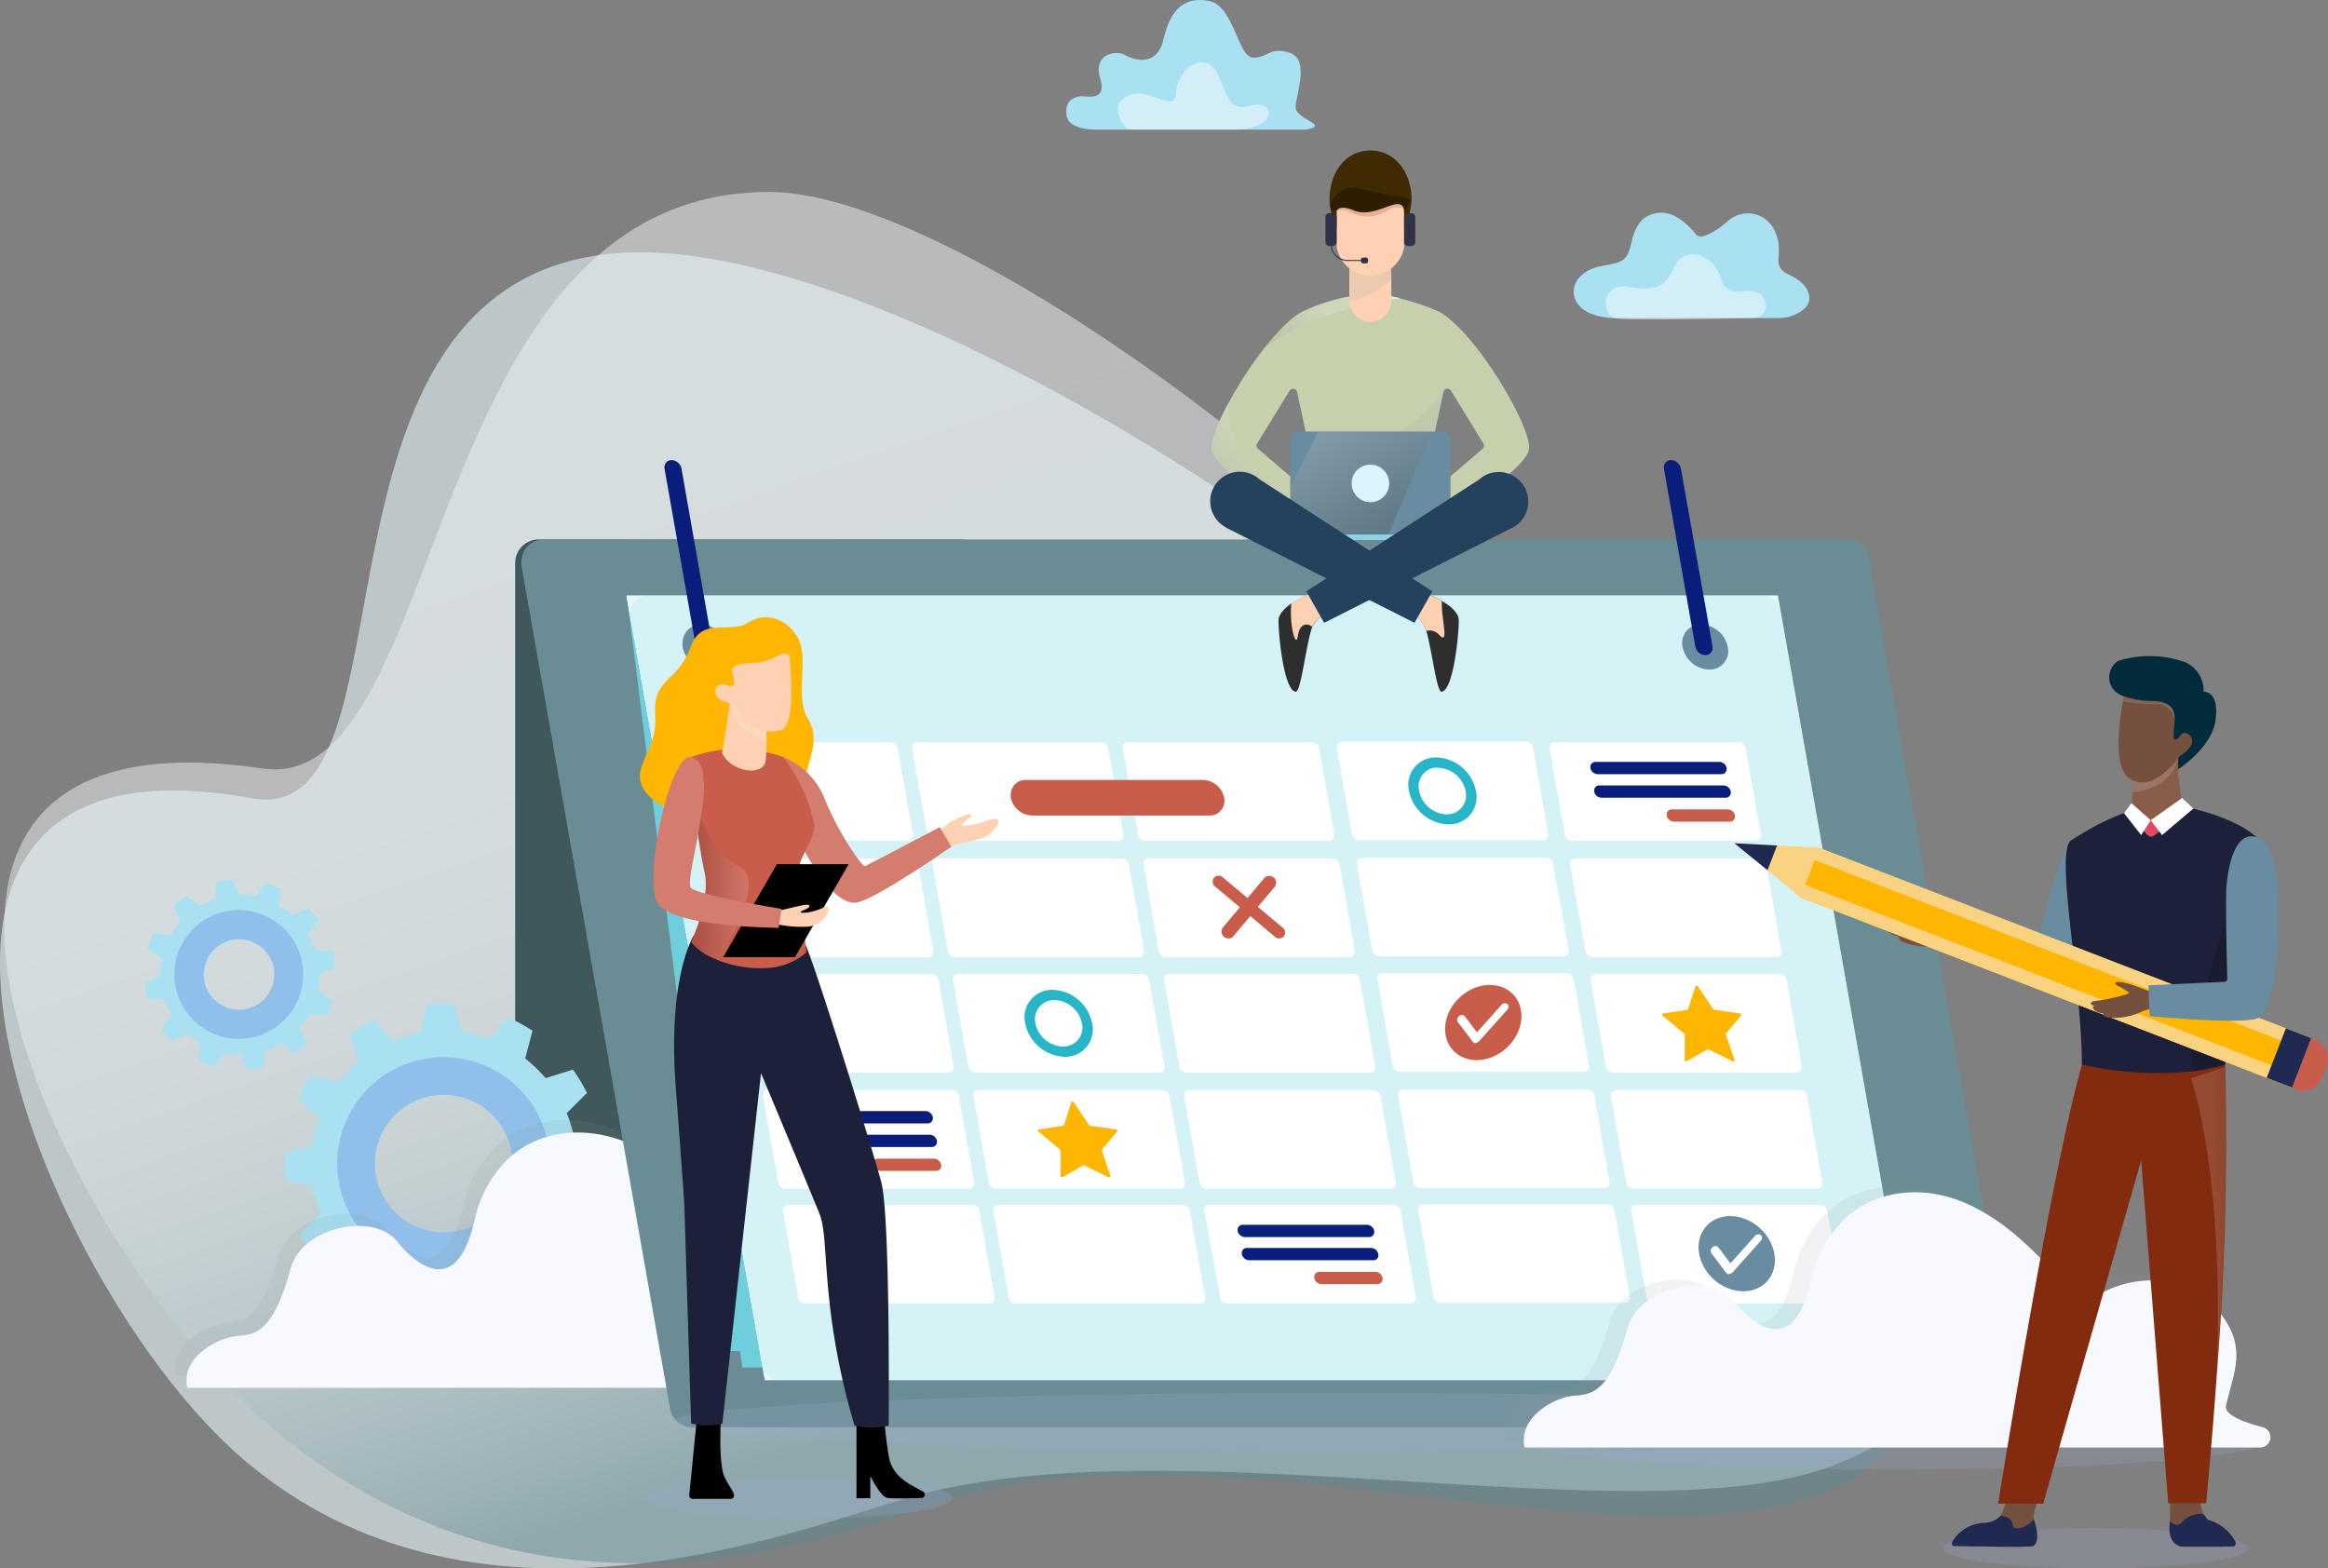 <svg xmlns="http://www.w3.org/2000/svg" xmlns:xlink="http://www.w3.org/1999/xlink" viewBox="0 0 272.84 183.83"><rect x="0" y="0" width="272.84" height="183.83" fill="#808080" stroke="none"/><defs><linearGradient id="linear-gradient" x1="29.79" y1="217.22" x2="29.64" y2="217.53" gradientTransform="matrix(415.57, 0, 0, -298.75, -12253.11, 65053.35)" gradientUnits="userSpaceOnUse"><stop offset="0" stop-color="#608a93"/><stop offset="0.08" stop-color="#7d9fa7"/><stop offset="0.2" stop-color="#a0b9bf"/><stop offset="0.33" stop-color="#bdced3"/><stop offset="0.46" stop-color="#d4dee2"/><stop offset="0.61" stop-color="#e4eaed"/><stop offset="0.77" stop-color="#edf1f3"/><stop offset="1" stop-color="#f0f3f5"/></linearGradient><linearGradient id="linear-gradient-2" x1="30.84" y1="195.06" x2="30.1" y2="194.7" gradientTransform="matrix(21.84, 0, 0, -11.47, -517.06, 2274.4)" gradientUnits="userSpaceOnUse"><stop offset="0" stop-color="#fff"/><stop offset="1"/></linearGradient><linearGradient id="linear-gradient-3" x1="31" y1="208.54" x2="30.55" y2="207.78" gradientTransform="matrix(23.09, 0, 0, -25.93, -565.16, 5458.99)" xlink:href="#linear-gradient-2"/><linearGradient id="linear-gradient-4" x1="31.47" y1="206.4" x2="28.7" y2="202.56" gradientTransform="matrix(27.41, 0, 0, -19.08, -667.87, 3958.49)" xlink:href="#linear-gradient-2"/><linearGradient id="linear-gradient-5" x1="29.08" y1="188.57" x2="36.27" y2="189.26" gradientTransform="matrix(9.17, 0, 0, -9.19, -129.87, 1766.95)" gradientUnits="userSpaceOnUse"><stop offset="0" stop-color="#fff"/><stop offset="0.66" stop-color="#6e6b6c"/><stop offset="1" stop-color="#231f20"/></linearGradient><linearGradient id="linear-gradient-6" x1="29.87" y1="207.52" x2="30.67" y2="206.56" gradientTransform="matrix(30.69, 0, 0, -22.47, -769.14, 4708.51)" xlink:href="#linear-gradient-2"/><linearGradient id="linear-gradient-7" x1="21.27" y1="215.58" x2="22.53" y2="215.99" gradientTransform="matrix(7.74, 0, 0, -67.66, 95.01, 14726.74)" xlink:href="#linear-gradient-2"/><linearGradient id="linear-gradient-8" x1="16.76" y1="208.62" x2="15.72" y2="208.62" gradientTransform="matrix(7.51, 0, 0, -21.44, 73.29, 4581.64)" xlink:href="#linear-gradient-2"/><linearGradient id="linear-gradient-9" x1="25.76" y1="212.91" x2="25.22" y2="212.91" gradientTransform="matrix(15.03, 0, 0, -38.18, -117.03, 8244.39)" xlink:href="#linear-gradient-2"/><linearGradient id="linear-gradient-10" x1="23.75" y1="195.27" x2="23.9" y2="195.91" gradientTransform="matrix(10.26, 0, 0, -9.61, 9.01, 1967.02)" xlink:href="#linear-gradient-2"/><linearGradient id="linear-gradient-11" x1="24.33" y1="174.03" x2="24.45" y2="174.76" gradientTransform="matrix(11.29, 0, 0, -5.15, -23, 979.24)" xlink:href="#linear-gradient-2"/><linearGradient id="linear-gradient-12" x1="36.63" y1="212.18" x2="36.09" y2="212.18" gradientTransform="matrix(12.52, 0, 0, -35.33, -370.8, 7599.35)" xlink:href="#linear-gradient-2"/><linearGradient id="linear-gradient-13" x1="33.43" y1="192.2" x2="32.84" y2="192.2" gradientTransform="matrix(7.82, 0, 0, -8.68, -225.38, 1752.13)" xlink:href="#linear-gradient-2"/></defs><title>KM Plan</title><g id="Layer_2" data-name="Layer 2"><g id="Plan"><ellipse id="Ellipse_367" data-name="Ellipse 367" cx="245.58" cy="181.47" rx="17.89" ry="2.36" style="fill:#9faad4;opacity:0.22;isolation:isolate"/><path id="Path_19696" data-name="Path 19696" d="M186,92.3c37.43,38.13,57.88,68.78,28.55,79.58-23,8.47-78-5.38-108.59,3.8-13.85,4.14-50.6,18.39-77.47-4.66-23.91-20.51-50.33-86.92.93-77.46C50,97.37,33.25,32.89,72.17,29.68,99.77,27.4,154.52,60.23,186,92.3Z" style="fill:#d1dfe1;opacity:0.75;isolation:isolate"/><path id="Path_19697" data-name="Path 19697" d="M12.87,144.08c6.07,9.95,13.59,19,20.72,24.66,29.45,23.5,61.21,12.51,75.77,7.58,32.22-10.91,79.94,8.17,104.26-1.34,14.78-5.78,13.2-21.3-.36-44.86-5.87-10.19-14-21.87-24-34.93-29.05-38-78.46-72.64-99-72.69C48.8,22.38,52.77,93.33,30.73,90.07-9.19,84.15-3.36,117.45,12.87,144.08Z" style="opacity:0.5;isolation:isolate;fill:url(#linear-gradient)"/><path id="Path_19705" data-name="Path 19705" d="M112.56,63.23H63.13A2.76,2.76,0,0,0,60.38,66v89.63a2.75,2.75,0,0,0,2.75,2.75H168.91a2.75,2.75,0,0,0,2.75-2.75,2.82,2.82,0,0,0-.42-1.47L114.89,64.52A2.75,2.75,0,0,0,112.56,63.23Z" style="fill:#40575b"/><path id="Path_19706" data-name="Path 19706" d="M57.34,121.74l2.28-2.45a18.91,18.91,0,0,1,2.79,1.53l-.86,3.25a15.75,15.75,0,0,1,2.39,2.3l3.21-1a18.81,18.81,0,0,1,1.64,2.73l-2.37,2.37a14.83,14.83,0,0,1,.92,3.2l3.28.75a18.77,18.77,0,0,1,0,3.18l-3.23.87a15.42,15.42,0,0,1-.8,3.23L69.09,144a18.32,18.32,0,0,1-1.53,2.78l-3.25-.86a15,15,0,0,1-2.31,2.4l1,3.2a18.42,18.42,0,0,1-2.72,1.65l-2.37-2.37a15.6,15.6,0,0,1-3.2.92L53.94,155a19.87,19.87,0,0,1-3.18.05l-.88-3.24a15.1,15.1,0,0,1-1.63-.31,14.77,14.77,0,0,1-1.6-.49l-2.28,2.46a19,19,0,0,1-2.79-1.54l.86-3.24a15.37,15.37,0,0,1-2.39-2.31l-3.21,1a19.26,19.26,0,0,1-1.64-2.72l2.37-2.38a15.51,15.51,0,0,1-.92-3.19l-3.28-.76a17.77,17.77,0,0,1,0-3.18l3.23-.87a15.73,15.73,0,0,1,.8-3.23l-2.45-2.28A18.42,18.42,0,0,1,36.43,126l3.25.86A14.92,14.92,0,0,1,42,124.44l-1-3.21a19.36,19.36,0,0,1,2.73-1.64L46.11,122A15.53,15.53,0,0,1,49.3,121l.75-3.27a17.78,17.78,0,0,1,3.18-.05l.88,3.23a15.73,15.73,0,0,1,3.23.8Zm-3.4,6.82a8.06,8.06,0,1,0,5.88,9.76h0a8.06,8.06,0,0,0-5.88-9.76Z" style="fill:#a9e1f2"/><path id="Path_19707" data-name="Path 19707" d="M55,124.28a12.47,12.47,0,1,1-15.11,9.1A12.46,12.46,0,0,1,55,124.28Zm-1.07,4.28a8.06,8.06,0,1,0,5.89,9.76A8.06,8.06,0,0,0,53.93,128.56Z" style="fill:#5574d8;opacity:0.31;isolation:isolate"/><path id="Path_19708" data-name="Path 19708" d="M30,105.13l1.14-1.65a10.64,10.64,0,0,1,1.78.67l-.23,2a9.13,9.13,0,0,1,1.61,1.16l1.81-.86a10.06,10.06,0,0,1,1.21,1.47l-1.2,1.61a9.26,9.26,0,0,1,.83,1.81l2,.16a11.89,11.89,0,0,1,.31,1.88l-1.84.79c0,.34,0,.67,0,1a8,8,0,0,1-.15,1l1.65,1.14a11.18,11.18,0,0,1-.66,1.78l-2-.23a9.21,9.21,0,0,1-1.16,1.62l.86,1.81a10.68,10.68,0,0,1-1.47,1.2l-1.61-1.19a9.22,9.22,0,0,1-1.81.82l-.16,2a10.85,10.85,0,0,1-1.88.31l-.79-1.84a8.36,8.36,0,0,1-1,0,8,8,0,0,1-1-.15L25.09,125a12.74,12.74,0,0,1-1.78-.67l.23-2a9.28,9.28,0,0,1-1.61-1.16l-1.81.86a11.25,11.25,0,0,1-1.21-1.47L20.1,119a9.22,9.22,0,0,1-.82-1.81l-2-.16a11,11,0,0,1-.31-1.88l1.84-.8c0-.33,0-.66,0-1s.09-.66.15-1l-1.64-1.14a11.18,11.18,0,0,1,.66-1.78l2,.23a9.76,9.76,0,0,1,1.16-1.62l-.86-1.81A12.11,12.11,0,0,1,21.78,105l1.61,1.2a9.26,9.26,0,0,1,1.81-.83l.17-2a11.77,11.77,0,0,1,1.87-.31l.8,1.84a9.44,9.44,0,0,1,2,.2Zm-1.49,5a4.14,4.14,0,1,0,3.71,4.53,4.13,4.13,0,0,0-3.71-4.53Z" style="fill:#a9e1f2"/><path id="Path_19709" data-name="Path 19709" d="M28.72,106.7a7.55,7.55,0,1,1-8.25,6.78,7.55,7.55,0,0,1,8.25-6.78Zm-.33,3.4a4.13,4.13,0,1,0,3.72,4.52,4.13,4.13,0,0,0-3.72-4.52Z" style="fill:#5574d8;opacity:0.31;isolation:isolate"/><path id="Path_19710" data-name="Path 19710" d="M20.51,160.43a4.27,4.27,0,0,0,.1.79h89.7a5.14,5.14,0,0,0-3.17-2.39c-1.7-.48-4.58-1.34-4.32-2.52.94-4.4,3.11-7.57-2.48-12.78-1.76-1.64-7-3.12-12-.49-4,2.11-6.64-5.72-15-10l-.76-.36c-4.8-2.22-10.84-2-14.8,2.07a14.32,14.32,0,0,0-3.58,6.92C51.74,152.1,46,145.19,45.06,144c-2.79-3.41-11.1-1.58-12.4,3.18-2.44,9-5,7.57-7.16,8.11S20.46,157.74,20.51,160.43Z" style="fill:#8d9294;opacity:0.12;isolation:isolate"/><path id="Path_19711" data-name="Path 19711" d="M21.86,161.87a3.56,3.56,0,0,0,.1.79h86.21a1.21,1.21,0,0,0,.36-2.37h0c-1.7-.49-4.57-1.35-4.32-2.53.94-4.4,3.11-7.57-2.48-12.78-1.75-1.63-7-3.12-12-.48-4,2.1-6.64-5.73-15-10l-.75-.36c-4.81-2.21-10.85-2-14.81,2.07a14.41,14.41,0,0,0-3.58,6.92c-2.43,10.39-8.14,3.48-9.11,2.31-2.79-3.4-11.1-1.58-12.4,3.19-2.44,9-5,7.57-7.16,8.11S21.8,159.18,21.86,161.87Z" style="fill:#f7f9ff"/><path id="Path_19712" data-name="Path 19712" d="M81.14,167.29H233.83a2.59,2.59,0,0,0,2.6-2.6,2.28,2.28,0,0,0,0-.45L219,65.38a2.61,2.61,0,0,0-2.56-2.15H63.71a2.61,2.61,0,0,0-2.6,2.6,2.22,2.22,0,0,0,0,.45l17.43,98.86A2.6,2.6,0,0,0,81.14,167.29Z" style="fill:#6a8d95"/><path id="Path_19713" data-name="Path 19713" d="M84.6,158.37H91l-13.78-84-3.76-4.58Z" style="fill:#6ecedb"/><path id="Path_19714" data-name="Path 19714" d="M114.09,160.29H87L73.43,69.82,97,89.3Z" style="fill:#6ecedb"/><path id="Path_19715" data-name="Path 19715" d="M208.33,69.82H73.43l16.22,92" style="fill:#fff"/><path id="Path_19716" data-name="Path 19716" d="M89.65,161.77H221.54a2.52,2.52,0,0,0,2.52-2.52,2.12,2.12,0,0,0,0-.44l-15.69-89H73.43Z" style="fill:#fff"/><path id="Path_19717" data-name="Path 19717" d="M89.65,161.77H221.79a2.32,2.32,0,0,0,2.31-2.31,1.75,1.75,0,0,0,0-.4L208.33,69.82H73.43Z" style="fill:#6ecedb;opacity:0.16;isolation:isolate"/><path id="Path_19718" data-name="Path 19718" d="M91.36,161.77H222.1a2,2,0,0,0,2.05-2,2.1,2.1,0,0,0,0-.36L208.63,71.51a2.06,2.06,0,0,0-2-1.69H75.87a2,2,0,0,0-2,2,2.19,2.19,0,0,0,0,.36l15.49,87.86A2,2,0,0,0,91.36,161.77Z" style="fill:#6ecedb;opacity:0.16;isolation:isolate"/><path id="Path_19719" data-name="Path 19719" d="M197.2,75.84a3.29,3.29,0,0,0,3.11,2.64,2.17,2.17,0,0,0,2.24-2.08,2.6,2.6,0,0,0-.06-.56,3.29,3.29,0,0,0-3.11-2.65,2.16,2.16,0,0,0-2.23,2.08A2.2,2.2,0,0,0,197.2,75.84Z" style="fill:#698ca0"/><path id="Path_19720" data-name="Path 19720" d="M80,75.84a3.29,3.29,0,0,0,3.11,2.64,2.17,2.17,0,0,0,2.24-2.08,2.6,2.6,0,0,0-.06-.56,3.3,3.3,0,0,0-3.11-2.65A2.16,2.16,0,0,0,80,75.27,2.2,2.2,0,0,0,80,75.84Z" style="fill:#698ca0"/><g id="Group_10443" data-name="Group 10443"><path id="Path_19721" data-name="Path 19721" d="M184.21,98.55h21.61a.56.56,0,0,0,.57-.53.76.76,0,0,0,0-.15l-1.8-10.18a.84.84,0,0,0-.8-.68h-21.6a.56.56,0,0,0-.58.54.36.36,0,0,0,0,.14l1.79,10.18A.84.84,0,0,0,184.21,98.55Z" style="fill:#fff"/><path id="Path_19722" data-name="Path 19722" d="M159.27,98.47h21.6a.55.55,0,0,0,.58-.53.39.39,0,0,0,0-.15l-1.79-10.18a.86.86,0,0,0-.8-.68H157.23a.56.56,0,0,0-.57.54.61.61,0,0,0,0,.14l1.8,10.18A.84.84,0,0,0,159.27,98.47Z" style="fill:#fff"/><path id="Path_19723" data-name="Path 19723" d="M134.2,98.55h21.6a.56.56,0,0,0,.58-.53.77.77,0,0,0,0-.15l-1.79-10.18a.85.85,0,0,0-.8-.68H132.16a.56.56,0,0,0-.57.54.66.66,0,0,0,0,.14l1.8,10.18A.83.83,0,0,0,134.2,98.55Z" style="fill:#fff"/><path id="Path_19724" data-name="Path 19724" d="M109.5,98.55h21.61a.56.56,0,0,0,.57-.53.76.76,0,0,0,0-.15l-1.8-10.18a.83.83,0,0,0-.8-.68h-21.6a.56.56,0,0,0-.58.54.78.78,0,0,0,0,.14l1.79,10.18A.84.84,0,0,0,109.5,98.55Z" style="fill:#fff"/><path id="Path_19725" data-name="Path 19725" d="M84.81,98.55h21.6A.55.55,0,0,0,107,98a.38.38,0,0,0,0-.15l-1.79-10.18a.85.85,0,0,0-.81-.68H82.77a.55.55,0,0,0-.57.53.38.38,0,0,0,0,.15L84,97.87A.84.84,0,0,0,84.81,98.55Z" style="fill:#fff"/></g><g id="Group_10444" data-name="Group 10444"><path id="Path_19726" data-name="Path 19726" d="M186.61,112.17h21.61a.56.56,0,0,0,.57-.53.76.76,0,0,0,0-.15L207,101.31a.85.85,0,0,0-.8-.68h-21.6a.56.56,0,0,0-.58.54.59.59,0,0,0,0,.14l1.79,10.18A.84.84,0,0,0,186.61,112.17Z" style="fill:#fff"/><path id="Path_19727" data-name="Path 19727" d="M161.67,112.1h21.6a.56.56,0,0,0,.58-.54.76.76,0,0,0,0-.15L182,101.24a.86.86,0,0,0-.8-.69h-21.6a.56.56,0,0,0-.58.54.76.76,0,0,0,0,.15l1.8,10.17A.86.86,0,0,0,161.67,112.1Z" style="fill:#fff"/><path id="Path_19728" data-name="Path 19728" d="M136.6,112.17h21.61a.56.56,0,0,0,.57-.53.76.76,0,0,0,0-.15L157,101.31a.85.85,0,0,0-.8-.68h-21.6a.56.56,0,0,0-.58.54.59.59,0,0,0,0,.14l1.79,10.18A.84.84,0,0,0,136.6,112.17Z" style="fill:#fff"/><path id="Path_19729" data-name="Path 19729" d="M111.9,112.17h21.61a.55.55,0,0,0,.57-.53.38.38,0,0,0,0-.15l-1.79-10.18a.86.86,0,0,0-.81-.68h-21.6a.56.56,0,0,0-.58.54.59.59,0,0,0,0,.14l1.79,10.18A.84.84,0,0,0,111.9,112.17Z" style="fill:#fff"/><path id="Path_19730" data-name="Path 19730" d="M87.21,112.17h21.6a.56.56,0,0,0,.58-.53.77.77,0,0,0,0-.15l-1.79-10.18a.86.86,0,0,0-.8-.68H85.17a.56.56,0,0,0-.57.54.66.66,0,0,0,0,.14l1.8,10.18A.83.83,0,0,0,87.21,112.17Z" style="fill:#fff"/></g><g id="Group_10445" data-name="Group 10445"><path id="Path_19731" data-name="Path 19731" d="M189,125.7h21.6a.56.56,0,0,0,.58-.54.59.59,0,0,0,0-.14l-1.79-10.18a.84.84,0,0,0-.8-.68H187a.56.56,0,0,0-.57.53.76.76,0,0,0,0,.15L188.2,125A.85.85,0,0,0,189,125.7Z" style="fill:#fff"/><path id="Path_19732" data-name="Path 19732" d="M164.06,125.62h21.6a.55.55,0,0,0,.57-.53.38.38,0,0,0,0-.15l-1.79-10.18a.85.85,0,0,0-.81-.68H162a.55.55,0,0,0-.57.54.33.33,0,0,0,0,.14l1.79,10.18A.84.84,0,0,0,164.06,125.62Z" style="fill:#fff"/><path id="Path_19733" data-name="Path 19733" d="M139,125.7h21.6a.56.56,0,0,0,.58-.54.59.59,0,0,0,0-.14l-1.79-10.18a.84.84,0,0,0-.8-.68H137a.56.56,0,0,0-.57.53.76.76,0,0,0,0,.15l1.8,10.18A.84.84,0,0,0,139,125.7Z" style="fill:#fff"/><path id="Path_19734" data-name="Path 19734" d="M114.29,125.7h21.6a.56.56,0,0,0,.58-.54.61.61,0,0,0,0-.14l-1.8-10.18a.84.84,0,0,0-.8-.68h-21.6a.56.56,0,0,0-.58.53.76.76,0,0,0,0,.15l1.8,10.18A.86.86,0,0,0,114.29,125.7Z" style="fill:#fff"/><path id="Path_19735" data-name="Path 19735" d="M89.59,125.7H111.2a.56.56,0,0,0,.57-.54.61.61,0,0,0,0-.14L110,114.84a.83.83,0,0,0-.8-.68H87.56a.56.56,0,0,0-.58.53.77.77,0,0,0,0,.15L88.79,125A.86.86,0,0,0,89.59,125.7Z" style="fill:#fff"/></g><g id="Group_10446" data-name="Group 10446"><path id="Path_19736" data-name="Path 19736" d="M191.4,139.32H213a.56.56,0,0,0,.58-.54.78.78,0,0,0,0-.14l-1.79-10.18a.84.84,0,0,0-.8-.68H189.36a.56.56,0,0,0-.57.53.76.76,0,0,0,0,.15l1.8,10.18A.84.84,0,0,0,191.4,139.32Z" style="fill:#fff"/><path id="Path_19737" data-name="Path 19737" d="M166.46,139.24h21.6a.56.56,0,0,0,.58-.53.77.77,0,0,0,0-.15l-1.79-10.18a.86.86,0,0,0-.8-.68H164.42a.56.56,0,0,0-.57.54.61.61,0,0,0,0,.14l1.8,10.18A.83.83,0,0,0,166.46,139.24Z" style="fill:#fff"/><path id="Path_19738" data-name="Path 19738" d="M141.39,139.32H163a.56.56,0,0,0,.58-.54.34.34,0,0,0,0-.14l-1.79-10.18a.84.84,0,0,0-.8-.68H139.35a.56.56,0,0,0-.57.53.76.76,0,0,0,0,.15l1.8,10.18A.84.84,0,0,0,141.39,139.32Z" style="fill:#fff"/><path id="Path_19739" data-name="Path 19739" d="M116.69,139.32H138.3a.56.56,0,0,0,.57-.54.66.66,0,0,0,0-.14l-1.8-10.18a.84.84,0,0,0-.8-.68h-21.6a.56.56,0,0,0-.58.53.76.76,0,0,0,0,.15l1.8,10.18A.85.85,0,0,0,116.69,139.32Z" style="fill:#fff"/><path id="Path_19740" data-name="Path 19740" d="M92,139.32H113.6a.56.56,0,0,0,.57-.53.37.37,0,0,0,0-.15l-1.8-10.18a.82.82,0,0,0-.8-.68H90a.55.55,0,0,0-.58.53.77.77,0,0,0,0,.15l1.79,10.18A.86.86,0,0,0,92,139.32Z" style="fill:#fff"/></g><g id="Group_10447" data-name="Group 10447"><path id="Path_19741" data-name="Path 19741" d="M193.77,152.78h21.6a.56.56,0,0,0,.58-.54.71.71,0,0,0,0-.14l-1.8-10.18a.84.84,0,0,0-.8-.68h-21.6a.56.56,0,0,0-.58.53.76.76,0,0,0,0,.15L193,152.1A.85.85,0,0,0,193.77,152.78Z" style="fill:#fff"/><path id="Path_19742" data-name="Path 19742" d="M168.83,152.7h21.61a.56.56,0,0,0,.57-.53.76.76,0,0,0,0-.15l-1.8-10.18a.85.85,0,0,0-.8-.68H166.8a.56.56,0,0,0-.58.54.59.59,0,0,0,0,.14L168,152A.84.84,0,0,0,168.83,152.7Z" style="fill:#fff"/><path id="Path_19743" data-name="Path 19743" d="M143.76,152.78h21.61a.56.56,0,0,0,.57-.54.71.71,0,0,0,0-.14l-1.8-10.18a.82.82,0,0,0-.8-.68h-21.6a.56.56,0,0,0-.58.53.77.77,0,0,0,0,.15L143,152.1A.85.85,0,0,0,143.76,152.78Z" style="fill:#fff"/><path id="Path_19744" data-name="Path 19744" d="M119.07,152.78h21.6a.55.55,0,0,0,.57-.54.34.34,0,0,0,0-.14l-1.79-10.18a.84.84,0,0,0-.81-.68H117a.55.55,0,0,0-.57.53.38.38,0,0,0,0,.15l1.79,10.18A.85.85,0,0,0,119.07,152.78Z" style="fill:#fff"/><path id="Path_19745" data-name="Path 19745" d="M94.37,152.78H116a.56.56,0,0,0,.58-.54.68.68,0,0,0,0-.14l-1.79-10.18a.84.84,0,0,0-.8-.68H92.33a.56.56,0,0,0-.57.54.71.71,0,0,0,0,.14l1.8,10.18A.83.83,0,0,0,94.37,152.78Z" style="fill:#fff"/></g><g id="Group_10448" data-name="Group 10448"><path id="Path_19746" data-name="Path 19746" d="M187.21,90.74h14.55a.59.59,0,0,0,.6-.57.76.76,0,0,0,0-.15h0a.89.89,0,0,0-.85-.72H187a.59.59,0,0,0-.61.57.76.76,0,0,0,0,.15h0A.91.91,0,0,0,187.21,90.74Z" style="fill:#091d7b"/><path id="Path_19747" data-name="Path 19747" d="M187.7,93.5h14.54a.59.59,0,0,0,.61-.57.77.77,0,0,0,0-.15h0a.89.89,0,0,0-.85-.72H187.44a.58.58,0,0,0-.6.57.38.38,0,0,0,0,.15h0A.89.89,0,0,0,187.7,93.5Z" style="fill:#091d7b"/><path id="Path_19748" data-name="Path 19748" d="M196.19,96.31h6.55a.59.59,0,0,0,.6-.57.76.76,0,0,0,0-.15h0a.89.89,0,0,0-.85-.72h-6.55a.59.59,0,0,0-.61.56.78.78,0,0,0,0,.16h0A.91.91,0,0,0,196.19,96.31Z" style="fill:#c95d4b"/></g><g id="Group_10449" data-name="Group 10449"><path id="Path_19749" data-name="Path 19749" d="M145.91,145h14.54a.59.59,0,0,0,.61-.57.76.76,0,0,0,0-.15h0a.9.9,0,0,0-.85-.72H145.65a.58.58,0,0,0-.6.57.76.76,0,0,0,0,.15h0A.91.91,0,0,0,145.91,145Z" style="fill:#091d7b"/><path id="Path_19750" data-name="Path 19750" d="M146.4,147.71h14.54a.57.57,0,0,0,.59-.72h0a.89.89,0,0,0-.85-.72H146.14a.58.58,0,0,0-.6.57.38.38,0,0,0,0,.15h0A.9.9,0,0,0,146.4,147.71Z" style="fill:#091d7b"/><path id="Path_19751" data-name="Path 19751" d="M154.89,150.51h6.55a.58.58,0,0,0,.6-.57.38.38,0,0,0,0-.15h0a.91.91,0,0,0-.85-.72h-6.55a.6.6,0,0,0-.61.57.77.77,0,0,0,0,.15h0A.89.89,0,0,0,154.89,150.51Z" style="fill:#c95d4b"/></g><g id="Group_10450" data-name="Group 10450"><path id="Path_19752" data-name="Path 19752" d="M94.18,131.68h14.54a.6.6,0,0,0,.61-.57.88.88,0,0,0,0-.16h0a.91.91,0,0,0-.85-.72H93.92a.6.6,0,0,0-.61.57.68.68,0,0,0,0,.15h0A.91.91,0,0,0,94.18,131.68Z" style="fill:#091d7b"/><path id="Path_19753" data-name="Path 19753" d="M94.66,134.44h14.55a.59.59,0,0,0,.6-.57.38.38,0,0,0,0-.15h0A.89.89,0,0,0,109,133H94.41a.59.59,0,0,0-.61.57.39.39,0,0,0,0,.15h0A.89.89,0,0,0,94.66,134.44Z" style="fill:#091d7b"/><path id="Path_19754" data-name="Path 19754" d="M103.15,137.24h6.55a.58.58,0,0,0,.61-.56.41.41,0,0,0,0-.16h0a.91.91,0,0,0-.84-.72H102.9a.59.59,0,0,0-.61.57.39.39,0,0,0,0,.15h0A.88.88,0,0,0,103.15,137.24Z" style="fill:#c95d4b"/></g><path id="Path_19755" data-name="Path 19755" d="M126.94,136.59l-2.4,1.39a.19.19,0,0,1-.24-.1.19.19,0,0,1,0-.07v-2.94a.21.21,0,0,0-.07-.14l-2.5-2.08c-.11-.09-.09-.25,0-.27l2.87-.43a.14.14,0,0,0,.11-.09l.85-2.67c0-.12.2-.12.28,0l1.79,2.67a.19.19,0,0,0,.14.09l3,.43c.14,0,.22.18.14.27l-1.77,2.08a.14.14,0,0,0,0,.14l1,2.94a.14.14,0,0,1-.07.18.15.15,0,0,1-.13,0l-2.88-1.39A.19.19,0,0,0,126.94,136.59Z" style="fill:#ffb600"/><path id="Path_19756" data-name="Path 19756" d="M200.09,123l-2.39,1.38a.19.19,0,0,1-.25-.1s0,0,0-.06v-2.94a.21.21,0,0,0-.07-.14l-2.51-2.08c-.11-.1-.08-.26,0-.27l2.88-.43a.12.12,0,0,0,.1-.09l.85-2.67c0-.12.21-.12.29,0l1.79,2.67a.2.2,0,0,0,.13.09l3,.43a.18.18,0,0,1,.13.27l-1.76,2.08a.14.14,0,0,0,0,.14l1,2.94a.14.14,0,0,1-.08.18.13.13,0,0,1-.12,0L200.24,123A.14.14,0,0,0,200.09,123Z" style="fill:#ffb600"/><g id="Group_10451" data-name="Group 10451"><path id="Path_19757" data-name="Path 19757" d="M145.76,106.32l-3.13-2.63a.42.42,0,0,1-.11-.6.43.43,0,0,1,.61,0l3.14,2.64,2.21-2.64a.44.44,0,0,1,.61,0h0a.43.43,0,0,1,.1.6L147,106.32l3.14,2.63a.45.45,0,0,1,.11.61.33.33,0,0,1-.29.13.47.47,0,0,1-.32-.12l-3.14-2.64-2.21,2.64a.33.33,0,0,1-.28.12.51.51,0,0,1-.33-.13.44.44,0,0,1-.1-.61Z" style="fill:#c95d4b"/><path id="Path_19758" data-name="Path 19758" d="M144,110a.65.65,0,0,0,.53-.24l2-2.38,2.89,2.42a.73.73,0,0,0,1,0,.74.74,0,0,0,0-1l-.12-.09-2.88-2.42,2-2.37a.8.8,0,0,0-.21-1.12.81.81,0,0,0-1,.08l-2,2.38-2.89-2.42a.73.73,0,0,0-1,0,.74.74,0,0,0,0,1l.11.09,2.88,2.42-2,2.37a.79.79,0,0,0,.14,1.08A.85.85,0,0,0,144,110Zm2.45-3.56L144,109.35h0a.21.21,0,0,1-.18-.19l2.42-2.89-3.39-2.84a.15.15,0,0,1-.06-.15.18.18,0,0,1,.13,0l3.4,2.86,2.42-2.9a.15.15,0,0,1,.14,0c.07.06.08.13.07.14l-2.42,2.89,3.39,2.84a.13.13,0,0,1,.06.14.12.12,0,0,1-.13,0Z" style="fill:#c95d4b"/></g><g id="Group_10452" data-name="Group 10452"><ellipse id="Ellipse_368" data-name="Ellipse 368" cx="173.84" cy="119.85" rx="4.81" ry="4.04" transform="translate(-35.31 148.86) rotate(-42.48)" style="fill:#c95d4b"/><path id="Path_19759" data-name="Path 19759" d="M172.94,122.27a.42.42,0,0,1-.33-.16l-1.75-2.32a.5.5,0,0,1,.14-.68.47.47,0,0,1,.67,0h0l1.43,1.89,2.87-3.21a.51.51,0,0,1,.69-.11.47.47,0,0,1,0,.66h0l-3.3,3.69a.64.64,0,0,1-.39.2Z" style="fill:#fff"/></g><g id="Group_10453" data-name="Group 10453"><ellipse id="Ellipse_369" data-name="Ellipse 369" cx="203.54" cy="146.93" rx="4.04" ry="4.81" transform="translate(-42.25 197.96) rotate(-47.55)" style="fill:#698ca0"/><path id="Path_19760" data-name="Path 19760" d="M202.64,149.35a.42.42,0,0,1-.32-.15l-1.76-2.33a.51.51,0,0,1,.15-.68.47.47,0,0,1,.67,0h0l1.43,1.89,2.87-3.21a.52.52,0,0,1,.69-.11.47.47,0,0,1,0,.66h0l-3.29,3.69a.6.6,0,0,1-.4.2Z" style="fill:#fff"/></g><path id="Path_19761" data-name="Path 19761" d="M169.75,96.63a3.21,3.21,0,0,0,3.31-3.1,3.34,3.34,0,0,0-.08-.83,4.9,4.9,0,0,0-4.62-3.92,3.2,3.2,0,0,0-3.31,3.09,3.29,3.29,0,0,0,.08.83A4.89,4.89,0,0,0,169.75,96.63ZM168.57,90a3.39,3.39,0,0,1,3.2,2.72,2.23,2.23,0,0,1-1.66,2.67,2.78,2.78,0,0,1-.58.06,3.4,3.4,0,0,1-3.2-2.73A2.21,2.21,0,0,1,168,90,1.81,1.81,0,0,1,168.57,90Z" style="fill:#28b5c8"/><path id="Path_19762" data-name="Path 19762" d="M124.77,123.87a3.21,3.21,0,0,0,3.31-3.1,3.34,3.34,0,0,0-.08-.83,4.88,4.88,0,0,0-4.61-3.92,3.21,3.21,0,0,0-3.32,3.09,3.29,3.29,0,0,0,.08.83A4.9,4.9,0,0,0,124.77,123.87Zm-1.17-6.65a3.39,3.39,0,0,1,3.2,2.72,2.22,2.22,0,0,1-1.67,2.67,2.76,2.76,0,0,1-.57.06,3.41,3.41,0,0,1-3.21-2.73,2.23,2.23,0,0,1,1.67-2.66,1.88,1.88,0,0,1,.58-.06Z" style="fill:#28b5c8"/><path id="Path_19763" data-name="Path 19763" d="M121,95.59h20.75a1.72,1.72,0,0,0,1.72-2.09h0A2.59,2.59,0,0,0,141,91.42H120.23a1.69,1.69,0,0,0-1.76,1.64,1.6,1.6,0,0,0,0,.44h0A2.61,2.61,0,0,0,121,95.59Z" style="fill:#c95d4b"/><path id="Path_19764" data-name="Path 19764" d="M199.88,76.78h0a.81.81,0,0,0,.83-.78.75.75,0,0,0,0-.21L197,54.93a1.23,1.23,0,0,0-1.16-1h0a.81.81,0,0,0-.83.78.75.75,0,0,0,0,.21l3.68,20.86A1.23,1.23,0,0,0,199.88,76.78Z" style="fill:#091d7b"/><path id="Path_19765" data-name="Path 19765" d="M82.71,76.78h0a.82.82,0,0,0,.83-.78,1.49,1.49,0,0,0,0-.21L79.87,54.93a1.23,1.23,0,0,0-1.16-1h0a.81.81,0,0,0-.83.78.75.75,0,0,0,0,.21l3.68,20.86A1.23,1.23,0,0,0,82.71,76.78Z" style="fill:#091d7b"/><g id="Group_10454" data-name="Group 10454"><path id="Path_19766" data-name="Path 19766" d="M142,52.69c.38,2.41,8.69,7.43,10.44,8.46l.33.19.44-.27.78-.48,1.6-1-8.16-7a.49.49,0,0,1-.07-.64l3.76-6.13a.47.47,0,0,1,.65-.2.45.45,0,0,1,.25.32l1.59,7.44.79.32,6.18,2.51,7-2.83,1.59-7.44a.48.48,0,0,1,.9-.12l3.76,6.13a.5.5,0,0,1-.06.64l-8.17,7,2.82,1.73s10.36-6,10.77-8.65-6.73-14.56-10.89-16.3A27.67,27.67,0,0,0,164.16,35a14.61,14.61,0,0,0-2.53-.46l-.29.86-.74,2.15L160,35.66l-.39-1.14a22,22,0,0,0-6.68,1.87c-1.36.57-3,2.23-4.68,4.31A46.61,46.61,0,0,0,144,47.2C142.67,49.61,141.87,51.72,142,52.69Z" style="fill:#c6d0ad"/><path id="Path_19767" data-name="Path 19767" d="M161.63,34.52l-.29.85a26.58,26.58,0,0,1,2.82-.4h0A15.6,15.6,0,0,0,161.63,34.52Z" style="fill:#d0ebf5"/><path id="Path_19768" data-name="Path 19768" d="M148.22,40.69a35.73,35.73,0,0,1,11.75-5l-.39-1.14a22.07,22.07,0,0,0-6.68,1.86C151.54,37,149.86,38.62,148.22,40.69Z" style="opacity:0.15;isolation:isolate;fill:url(#linear-gradient-2)"/><path id="Path_19769" data-name="Path 19769" d="M142,52.69c.38,2.41,8.69,7.43,10.44,8.46l.77-.08,1.2-.12-.42-.36-2-1.74s-8.79-5.14-8-11.65C142.67,49.61,141.87,51.72,142,52.69Z" style="opacity:0.15;isolation:isolate;fill:url(#linear-gradient-3)"/><path id="Path_19770" data-name="Path 19770" d="M154.43,53.67l6.17,2.51,7-2.83,1.59-7.44A19.26,19.26,0,0,1,156,53.41,11.68,11.68,0,0,0,154.43,53.67Z" style="opacity:0.15;isolation:isolate;fill:url(#linear-gradient-4)"/><path id="Path_19771" data-name="Path 19771" d="M158.14,30.25v5a2.47,2.47,0,0,0,2.46,2.47h0a2.47,2.47,0,0,0,2.46-2.47h0v-5Z" style="fill:#fdd1b1"/><path id="Path_19772" data-name="Path 19772" d="M163.07,30.6l-.14-.35h-4.79v4.94a8.4,8.4,0,0,0,4.93-2.46Z" style="opacity:0.21;isolation:isolate;fill:url(#linear-gradient-5)"/><path id="Path_19773" data-name="Path 19773" d="M155.82,23.4a7.13,7.13,0,0,0,1.36,4,3.72,3.72,0,0,0,3.43,1.83c1.64,0,2.32,0,3.28-1.27a9.34,9.34,0,0,0,1.55-4.53c0-3.2-1.93-5.79-4.83-5.79S155.82,20.2,155.82,23.4Z" style="fill:#3f2a01"/><path id="Path_19774" data-name="Path 19774" d="M156.66,23.93v5a4,4,0,0,0,7.9,0v-5Z" style="fill:#fdd1b1"/><path id="Path_19775" data-name="Path 19775" d="M151.22,51.58V61.74a1,1,0,0,0,1,1H169a1,1,0,0,0,1-1h0V51.58a1,1,0,0,0-1-1H152.18a1,1,0,0,0-1,1Z" style="fill:#698ca0"/><path id="Path_19776" data-name="Path 19776" d="M151.22,57.09v4.65a1,1,0,0,0,1,1h10.47l5.08-12.09h-13.3Z" style="opacity:0.3;isolation:isolate;fill:url(#linear-gradient-6)"/><rect id="Rectangle_4990" data-name="Rectangle 4990" x="151.64" y="62.65" width="17.68" height="0.65" style="fill:#8ed2e8"/><path id="Path_19777" data-name="Path 19777" d="M158.41,56.66a2.2,2.2,0,1,0,2.2-2.2,2.19,2.19,0,0,0-2.2,2.2Z" style="fill:#dcf4fe"/><path id="Path_19778" data-name="Path 19778" d="M149.84,72.73c0,1.67.6,8.11,2,8.35.6.1,1.11-4.68,1.81-7.16a2.69,2.69,0,0,1,.16-.45,4.35,4.35,0,0,1,3.44-2.18h.18l-.16-.06-3.94-1.53a11.87,11.87,0,0,0-1.93,1C150.58,71.25,149.84,72,149.84,72.73Z" style="fill:#2e2e2e"/><path id="Path_19779" data-name="Path 19779" d="M152.11,74.53c.2-1.37,1-1.6,1.68-1.06a4.33,4.33,0,0,1,3.44-2.18l0-.08-3.94-1.52a11.56,11.56,0,0,0-1.94,1C151.07,73.15,151.88,76.15,152.11,74.53Z" style="fill:#fdd1b1"/><path id="Path_19780" data-name="Path 19780" d="M153.1,69.31,155.19,73l19.1-9.65h0L176.93,62a2.73,2.73,0,0,0,.54-.27,3.46,3.46,0,0,0-3.64-5.89,4.37,4.37,0,0,0-.48.37l-16.52,10.7Z" style="fill:#24415e"/><path id="Path_19781" data-name="Path 19781" d="M163.37,71.28a5.76,5.76,0,0,1,1.1.2,3.69,3.69,0,0,1,2.69,2.44h0c.7,2.48,1.22,7.26,1.81,7.16,1.38-.24,2-6.68,2-8.35,0-.91-1-1.73-2-2.29a10.5,10.5,0,0,0-1.5-.75L164.16,71Z" style="fill:#2e2e2e"/><path id="Path_19782" data-name="Path 19782" d="M164.16,71l.31.51a3.69,3.69,0,0,1,2.69,2.44,1.5,1.5,0,0,1,1.54.5c1.18,1.22.21-1.84.28-4a11.79,11.79,0,0,0-1.51-.75Z" style="fill:#fdd1b1"/><path id="Path_19783" data-name="Path 19783" d="M143.5,61.71a3.46,3.46,0,0,1,3.6-5.91,5.17,5.17,0,0,1,.53.39l20.24,13.12L165.78,73,144,62A4.53,4.53,0,0,1,143.5,61.71Z" style="fill:#24415e"/><line id="Line_1" data-name="Line 1" x1="151.08" y1="62.24" x2="151.08" y2="62.6" style="fill:none"/><path id="Path_19784" data-name="Path 19784" d="M151.08,60.52V47.12" style="fill:none"/><path id="Path_19785" data-name="Path 19785" d="M156.66,23.93v.92a1.43,1.43,0,0,1,1.48,0,4.45,4.45,0,0,0,4.29-.08c1-.54,1.58-.66,2.13-.2v-.66Z" style="fill:#e8af95"/><path id="Path_19786" data-name="Path 19786" d="M164.56,25s.17-1.27-1-1.06-3.15,1.45-4.87.73-2,0-2,0-1.11.18-.66-.88A2.68,2.68,0,0,1,158.8,22c1.33.21,4.18,1,4.84,1a5,5,0,0,1,1.66.46Z" style="fill:#2d1e03"/><rect id="Rectangle_4991" data-name="Rectangle 4991" x="164.56" y="24.99" width="1.31" height="3.84" rx="0.45" style="fill:#333147"/><rect id="Rectangle_4992" data-name="Rectangle 4992" x="155.34" y="24.99" width="1.31" height="3.84" rx="0.45" style="fill:#333147"/><path id="Path_19787" data-name="Path 19787" d="M157.92,30.59h2v-.12h-2a1.87,1.87,0,0,1-1.86-1.87v-.27h-.12v.27A2,2,0,0,0,157.92,30.59Z" style="fill:#333147"/><rect id="Rectangle_4993" data-name="Rectangle 4993" x="159.5" y="30.19" width="0.84" height="0.68" rx="0.24" style="fill:#333147"/></g><path id="Path_19788" data-name="Path 19788" d="M176.45,168.19a4.17,4.17,0,0,0,.1.79h89.7a5.11,5.11,0,0,0-3.17-2.38c-1.7-.49-4.58-1.35-4.33-2.53.95-4.4,3.11-7.57-2.47-12.78-1.76-1.63-7-3.12-12-.48-4,2.1-6.64-5.73-15-10l-.76-.36c-4.8-2.21-10.84-2-14.8,2.07a14.32,14.32,0,0,0-3.58,6.92c-2.43,10.39-8.15,3.48-9.11,2.31-2.8-3.4-11.1-1.58-12.4,3.19-2.44,9-5,7.57-7.16,8.11S176.4,165.5,176.45,168.19Z" style="fill:#8d9294;opacity:0.12;isolation:isolate"/><ellipse id="Ellipse_370" data-name="Ellipse 370" cx="222.13" cy="168.86" rx="43.54" ry="3.41" style="fill:#9faad4;opacity:0.22;isolation:isolate"/><ellipse id="Ellipse_371" data-name="Ellipse 371" cx="156.02" cy="166.66" rx="77.45" ry="3.41" style="fill:#9faad4;opacity:0.22;isolation:isolate"/><path id="Path_19789" data-name="Path 19789" d="M178.59,168.87a3,3,0,0,0,.1.79H264.9a1.21,1.21,0,0,0,.36-2.36l-.05,0c-1.7-.48-4.57-1.34-4.32-2.52.94-4.41,3.11-7.57-2.48-12.78-1.75-1.64-7-3.12-12-.49-4,2.11-6.64-5.72-15-10l-.75-.36c-4.81-2.22-10.85-2-14.81,2.07a14.36,14.36,0,0,0-3.58,6.92c-2.43,10.39-8.14,3.48-9.11,2.3-2.79-3.4-11.1-1.57-12.4,3.19-2.43,9-5,7.57-7.16,8.11S178.53,166.19,178.59,168.87Z" style="fill:#f7f9ff"/><g id="Group_10465" data-name="Group 10465"><g id="Group_10455" data-name="Group 10455"><path id="Path_19790" data-name="Path 19790" d="M238.25,181.21c-.45.17-6.26.07-8.68,0a.54.54,0,0,1-.54-.56.52.52,0,0,1,.17-.39,5.54,5.54,0,0,1,3.49-1.41,2,2,0,0,0,1.56-.76,9.73,9.73,0,0,0,1.19-4.1c0-.25.53-.61.5-.89-.2-2.48,3.52.37,3.52.37a3.22,3.22,0,0,0-.27,1.14c0,.73-1,2.58-.84,3.42,0,.13.07.25.1.36C238.91,179.83,238.82,181,238.25,181.21Z" style="fill:#76503f"/><path id="Path_19791" data-name="Path 19791" d="M238.25,181.21c-.49.19-7.27,0-9.21,0-.25,0-.35-.27-.24-.49a4.52,4.52,0,0,1,3.82-2.23,2.65,2.65,0,0,0,1.83-.81c.82.05,1.47.41,1.45,1.15,0,.44,1.38.57,2.46-.79,0,.12.06.24.1.36C238.91,179.83,238.82,181,238.25,181.21Z" style="fill:#202952"/></g><g id="Group_10456" data-name="Group 10456"><path id="Path_19792" data-name="Path 19792" d="M260.86,179.36a1.1,1.1,0,0,1-.7,1.95H255.9c-.76,0-1.8-.61-1.61-2.55,0-.12,0-.24,0-.37.07-.95.07-2.06,0-3,0-1.09-.09-1.92-.09-1.92l3.25-2,.64-.39s0,.13-.05.37a25.29,25.29,0,0,0-.2,3.89,5.09,5.09,0,0,0,.58,2.48,1,1,0,0,0,.44.36A7.94,7.94,0,0,1,260.86,179.36Z" style="fill:#76503f"/><path id="Path_19793" data-name="Path 19793" d="M262,180.72a.42.42,0,0,1-.22.55.33.33,0,0,1-.17,0H255.9c-.76,0-1.8-.61-1.61-2.55,0-.12,0-.24,0-.37.57.37.91.59,1.4.11a2.9,2.9,0,0,1,2.4-1c.35.05.43.45.57.57a.75.75,0,0,0,.24.15A5.21,5.21,0,0,1,262,180.72Z" style="fill:#202952"/></g><path id="Path_19794" data-name="Path 19794" d="M259.78,161.47v0q-.48,6.77-1.22,14.72h-4.45L250.94,136l-11.48,40.24h-5.28s6.27-39.29,9.84-51.47,16.73-.78,16.73-.78,0,.36.06,1.08A353.33,353.33,0,0,1,259.78,161.47Z" style="fill:#822b0e"/><path id="Path_19795" data-name="Path 19795" d="M259.78,161.47c1-24.27-3-35.07-3-35.07l4-1.34C260.94,128.62,261.23,140.89,259.78,161.47Z" style="opacity:0.15;isolation:isolate;fill:url(#linear-gradient-7)"/><path id="Path_19796" data-name="Path 19796" d="M229.76,109.07l0,.34.18,1.66a6,6,0,0,0-.7-.16,5.83,5.83,0,0,0-1.56-.1l-.17,0a8.14,8.14,0,0,1-4.48-.41c-.72-.35-.42-.62-.42-.62-1.62-.36-1.46-1-1.11-1s1.12.06,1.22.07c-.69-.11-1.34-.42-1.33-.68s.34-.29,1-.16a19,19,0,0,0,3.61.17c.84-.09.48-.32.1-.83s-1-1.25-.64-1.47,1.59,1.25,2.06,1.58l1,.67Z" style="fill:#76503f"/><path id="Path_19797" data-name="Path 19797" d="M244.27,103.79c.72,2,1.31,4.07,1.31,4.07s-2.3,6-4,7.4a2,2,0,0,1-.26.18c-1.3.7-12.38-3.5-12.38-3.5l.81-3.52,8.69,1.93a.35.35,0,0,0,.43-.27h0c.39-1.73,2.46-9.82,3.4-10.79C242.79,98.72,243.46,101.53,244.27,103.79Z" style="fill:#698ca0"/><path id="Path_19798" data-name="Path 19798" d="M244.27,103.79c.72,2,1.31,4.07,1.31,4.07s-2.3,6-4.05,7.4c2.18-4.12,2.51-11.53,2.51-11.53Z" style="opacity:0.15;isolation:isolate;fill:url(#linear-gradient-8)"/><path id="Path_19799" data-name="Path 19799" d="M264.85,106.58a28.39,28.39,0,0,1-1.14,3.6,48.29,48.29,0,0,0-2.92,14.6,24.63,24.63,0,0,1-3.8.78,39.82,39.82,0,0,1-13-.79c0-9.7-3.22-25-1.24-26.28s5.89-3.61,9.3-3.91l3.66-.11c7.83,1.68,9.31,4.3,9.31,4.3S266,101.65,264.85,106.58Z" style="fill:#1d2039"/><path id="Path_19800" data-name="Path 19800" d="M259.66,84.38c-.45,3.5-4.9,6.13-4.9,6.13a25.92,25.92,0,0,0-1.62-4.86c-.84-1.8-2-3.49-3.51-3.81-3.44-.74-2.58-3.84-1.33-4.39a12.37,12.37,0,0,1,7.89.2,3.67,3.67,0,0,1,2.07,3.44S260.12,80.88,259.66,84.38Z" style="fill:#002b3b"/><path id="Path_19801" data-name="Path 19801" d="M255.74,94.47s-2,1.71-3.67,1.67a2.58,2.58,0,0,1-2.27-1l.1-2.24.09-2.07,5.3-3.1h0v1.18c0,.74,0,1.62,0,2C255.41,91.8,255.74,94.47,255.74,94.47Z" style="fill:#895d4a"/><path id="Path_19802" data-name="Path 19802" d="M251,97.07s.65,1,1.09,1,1.36-1,1.36-1l-1.36-.93Z" style="fill:#e34862"/><path id="Path_19804" data-name="Path 19804" d="M252.06,96.14l1.33,1.74,3.67-3.11-1.32-1.23Z" style="fill:#fff"/><path id="Path_19805" data-name="Path 19805" d="M249.8,94.14l2.27,2-1.13,1.74-2-2.56Z" style="fill:#fff"/><path id="Path_19806" data-name="Path 19806" d="M264.84,106.58a26.82,26.82,0,0,1-1.13,3.6,48,48,0,0,0-2.92,14.6,24.88,24.88,0,0,1-3.8.78,2,2,0,0,1-.19-.57c-.56-3.27,5-20,5-20S263.5,105.86,264.84,106.58Z" style="opacity:0.15;isolation:isolate;fill:url(#linear-gradient-9)"/><path id="Path_19807" data-name="Path 19807" d="M255.36,88.64c0,.08,0,.15-.05.22-.79,3-3.63,3.89-5.41,4l.09-2.07,5.3-3.1,0,0A1.42,1.42,0,0,1,255.36,88.64Z" style="opacity:0.15;isolation:isolate;fill:url(#linear-gradient-10)"/><path id="Path_19808" data-name="Path 19808" d="M256.91,87c-.11.88-1.6,1.75-1.6,1.75-1.15,1.72-3.78,4.1-5.91,2.35-1.78-1.46-.94-7-.61-8.86.07-.38.12-.6.12-.6a11.16,11.16,0,0,0,3.19.53c1.62,0,2.84.44,2.76,2.24v.14c-.14,1.91-.19,2.1.07,2.13s.55-.41.65-.53C256,85.59,257,86.09,256.91,87Z" style="fill:#76503f"/><path id="Path_19809" data-name="Path 19809" d="M254.86,84.38A2.12,2.12,0,0,0,253,82.55a25.15,25.15,0,0,1-4.2-.34c.07-.38.12-.6.12-.6a11.16,11.16,0,0,0,3.19.53C253.72,82.14,254.94,82.58,254.86,84.38Z" style="opacity:0.15;isolation:isolate;fill:url(#linear-gradient-11)"/><g id="Group_10464" data-name="Group 10464"><g id="Group_10457" data-name="Group 10457"><rect id="Rectangle_4994" data-name="Rectangle 4994" x="237.82" y="82.5" width="6.22" height="61.84" transform="translate(48.21 297.19) rotate(-68.85)" style="fill:#fad382"/></g><g id="Group_10458" data-name="Group 10458"><rect id="Rectangle_4995" data-name="Rectangle 4995" x="238.31" y="83.23" width="4.67" height="61.84" transform="translate(47.35 297.39) rotate(-68.85)" style="fill:#ffb600"/></g><g id="Group_10459" data-name="Group 10459"><rect id="Rectangle_4996" data-name="Rectangle 4996" x="239.31" y="84.68" width="1.56" height="61.84" transform="translate(45.64 297.8) rotate(-68.85)" style="fill:#fad382"/></g><g id="Group_10460" data-name="Group 10460"><rect id="Rectangle_4997" data-name="Rectangle 4997" x="265.16" y="122.41" width="6.22" height="3.2" transform="translate(55.82 329.46) rotate(-68.85)" style="fill:#202952"/></g><g id="Group_10461" data-name="Group 10461"><path id="Path_19810" data-name="Path 19810" d="M272.12,126.33l.56-1.45a2.33,2.33,0,0,0-1.33-3h0l-.46-.18-2.25,5.8.46.18a2.33,2.33,0,0,0,3-1.33Z" style="fill:#c95d4b"/></g><g id="Group_10462" data-name="Group 10462"><path id="Path_19811" data-name="Path 19811" d="M211,105.16l2.24-5.8-9.94-.52Z" style="fill:#fad382"/></g><g id="Group_10463" data-name="Group 10463"><path id="Path_19812" data-name="Path 19812" d="M207.15,102l1.12-2.9-5-.26Z" style="fill:#202952"/></g></g><path id="Path_19813" data-name="Path 19813" d="M252.61,116.47l.12.3.56,1.42a6.4,6.4,0,0,0-.66,0,5.54,5.54,0,0,0-1.4.29l-.14.06a7.45,7.45,0,0,1-4.05.72c-.73-.14-.52-.45-.52-.45-1.13-.19-1.42-.77-1.12-.86a4.68,4.68,0,0,1,1,0c-.64.07-1.28-.06-1.34-.28s.23-.34.83-.39a20.79,20.79,0,0,0,3.22-.71c.73-.23.3-.27-.15-.6s-1.25-.53-1-.8,1.83.23,2.32.4l1,.37Z" style="fill:#76503f"/><path id="Path_19814" data-name="Path 19814" d="M265,98.38c1.77,1.06,2.39,5.74,2,12.41-.13,2.11-.65,6.41-2,8.21a1.43,1.43,0,0,1-.2.23c-1.07,1-12.86-.13-12.86-.13l-.14-3.61,8.89-.41a.36.36,0,0,0,.35-.37h0c-.07-1.77-.21-9.28-.11-10.62C261.22,100.11,262.55,96.93,265,98.38Z" style="fill:#698ca0"/></g><ellipse id="Ellipse_372" data-name="Ellipse 372" cx="93.76" cy="175.64" rx="17.89" ry="2.36" style="fill:#9faad4;opacity:0.22;isolation:isolate"/><g id="Group_10466" data-name="Group 10466"><path id="Path_19815" data-name="Path 19815" d="M94.47,91.51c-.21-1.84,1.92-4.43.24-7.22s.22-7-1.22-9.55c-1.1-2-3.57-3.19-5.78-1.78s-5.42-.75-6.74,2.81c-1.62,4.41-4.48,3.56-4.18,8.07s-3.23,6.12-1.11,9,7.34,2.91,10.8,1.7S95,96.08,94.47,91.51Z" style="fill:#ffb600"/><path id="Path_19816" data-name="Path 19816" d="M110,97.55a11.44,11.44,0,0,1,1.45-1.24,15.58,15.58,0,0,1,1.49-.7c.9-.4,1.21,0,.61.34s-1,.9-.78.87a12,12,0,0,0,2.38-.44c.62-.28,1.5-.53,1.75-.33.51.4-.42,1.1-.78,1.6s-2.14.95-3.11,1.09a5.2,5.2,0,0,0-1.8.66Z" style="fill:#fdd1b1"/><path id="Path_19817" data-name="Path 19817" d="M91.82,88.75a8.71,8.71,0,0,1,4.88,5c1.6,3.94,4.35,7.89,4.68,7.76s8.76-4.56,8.76-4.56l1.35,2.29s-8.89,6.23-11.12,6.55c-3.24.46-7-7.89-7-7.89Z" style="fill:#d47d6f"/><path id="Path_19818" data-name="Path 19818" d="M100.38,166.19v9.42H102V173s1.21,2.46,2,2.57c.48.08,2.4.06,4,0a.39.39,0,0,0,.39-.4.4.4,0,0,0-.2-.34c-1.44-.81-3.53-1.63-4-4-.27-1.59-.47-3.19-.58-4.8Z"/><path id="Path_19819" data-name="Path 19819" d="M81.7,166l-.92,9.25a.39.39,0,0,0,.36.43h4.5a.38.38,0,0,0,.39-.39v-.05c-.07-.55-1-1.55-1.28-2.59-.57-2.27-.22-7-.22-7Z"/><path id="Path_19820" data-name="Path 19820" d="M81.32,109.63s-3.11,4.76-2.12,17.82,1,13.72,1,13.72L81,166.85a7.63,7.63,0,0,0,3.66,0l4.53-41.07s5.65,13.51,6.86,16.5,0,10.89,4.1,24.81a8.46,8.46,0,0,0,4,0s.22-24.53-.88-28.6-7.7-25.24-8.83-27.66S81.32,109.63,81.32,109.63Z" style="fill:#1d2039"/><path id="Path_19821" data-name="Path 19821" d="M81,110.44a7.54,7.54,0,0,0,1.61,1.37,13.3,13.3,0,0,0,7.06,1.66,7.6,7.6,0,0,0,4.85-1.85s-.9-7.15-1-9.07,2.14-4.41,1.91-5.9a19.16,19.16,0,0,0-3.61-7.9,15.81,15.81,0,0,0-10.85,0s.13,2,.36,4.43A68.18,68.18,0,0,0,82.52,102C83.41,105.2,81,110.44,81,110.44Z" style="fill:#c95d4b"/><path id="Path_19822" data-name="Path 19822" d="M81,110.44a7.54,7.54,0,0,0,1.61,1.37l1.79.38s5.53-8.91,2.36-10.53-4.68-5.23-5.32-8.48h-.08A68.18,68.18,0,0,0,82.52,102C83.41,105.2,81,110.44,81,110.44Z" style="opacity:0.15;isolation:isolate;fill:url(#linear-gradient-12)"/><path id="Path_19823" data-name="Path 19823" d="M84.76,112.19h8.41l6.29-10.9H91.05Z"/><path id="Path_19824" data-name="Path 19824" d="M91.13,106.78s1.58-.38,2.35-.55c.61-.14,1.44-.33,1.38,0s-1.06.5-1,.69,1.57,0,2.73-.58.28,2.1-1.88,2.27a13.48,13.48,0,0,1-4.1-.39Z" style="fill:#fdd1b1"/><path id="Path_19825" data-name="Path 19825" d="M81,88.75c3.84.81-1,14.46,0,15.35s10.59,2.43,10.59,2.43l-.33,2.22s-11.88,0-14.09-2.73C75.22,103.66,78.45,88.22,81,88.75Z" style="fill:#d47d6f"/><path id="Path_19826" data-name="Path 19826" d="M84.63,88.24c1,2.27,4.87,2.83,5.11.9a27.07,27.07,0,0,0,.08-3.49c0-1.18-.09-2.13-.09-2.13s-4-3.84-4.12-2.07S84.63,88.24,84.63,88.24Z" style="fill:#fdd1b1"/><path id="Path_19827" data-name="Path 19827" d="M85.61,82.76c.5,2.54,3.14,3.79,4.21,4.2,0-1.18-.09-2.13-.09-2.13S85.7,81,85.61,82.76Z" style="opacity:0.15;isolation:isolate;fill:url(#linear-gradient-13)"/><path id="Path_19828" data-name="Path 19828" d="M91.67,76.64a.61.61,0,0,1,.81.28.83.83,0,0,1,.06.21c.22,2.24.6,8-1,8.44-3.41,1-4.81-2.29-5.27-2.78s-2.19-.42-2.39-1.51.72-1.21,1.2-1,1.33.41.78-1.24,2.33-1.09,3.73-1.54A16.21,16.21,0,0,0,91.67,76.64Z" style="fill:#fdd1b1"/></g><g id="Group_10827" data-name="Group 10827"><g id="Group_10825" data-name="Group 10825"><path id="Path_20127" data-name="Path 20127" d="M208.6,37.27H189s-3.73,0-4.46-2.41c-.46-1.49.67-3.21,3.07-3.66,2.7-.5,3.07-.53,3.62-2.89s1.62-3.16,3.08-3.36,3.07.78,4.45,2.52c.67.84,2.91-.78,3.9-1.69A3.46,3.46,0,0,1,208,27.06c1.3,2.79-.7,4,1.69,5.15,1.7.8,2.4,1.78,2.36,2.89S210.19,37.27,208.6,37.27Z" style="fill:#a9e1f2"/><path id="Path_20128" data-name="Path 20128" d="M205.57,37.27A1.44,1.44,0,0,0,206.7,35c-1.18-2.08-4.1.62-5-2.36s-4.34-3.94-5.54-1.23c-1,2.24-2.23,2.75-5.38,2.21s-3.14,3.4-1.4,3.7S205.57,37.27,205.57,37.27Z" style="fill:#fff;opacity:0.48;isolation:isolate"/></g><g id="Group_10826" data-name="Group 10826"><path id="Path_20129" data-name="Path 20129" d="M125,13.51c.18,1.68,3.18,1.68,3.18,1.68h25c2.69-.57-1.37-1.19-1.33-2.65s1.68-5.6-.7-6.35-2.39.53-4.24.57S144.65.63,141.65.1s-4.5,1.14-5.3,4.54-3.66,2.3-4.59,1.77-3.71-.13-2.82,2.78-1.81,1.94-2.52,2.12S124.79,11.84,125,13.51Z" style="fill:#a9e1f2"/><path id="Path_20130" data-name="Path 20130" d="M144.94,15.19c5.11-.26,4.38-3.59,1.68-2.82s-2.69-1.2-4-3.84-4.6-.62-4.77,2.25-3-.8-5.67.47,0,3.94,0,3.94Z" style="fill:#fff;opacity:0.48;isolation:isolate"/></g></g></g></g></svg>